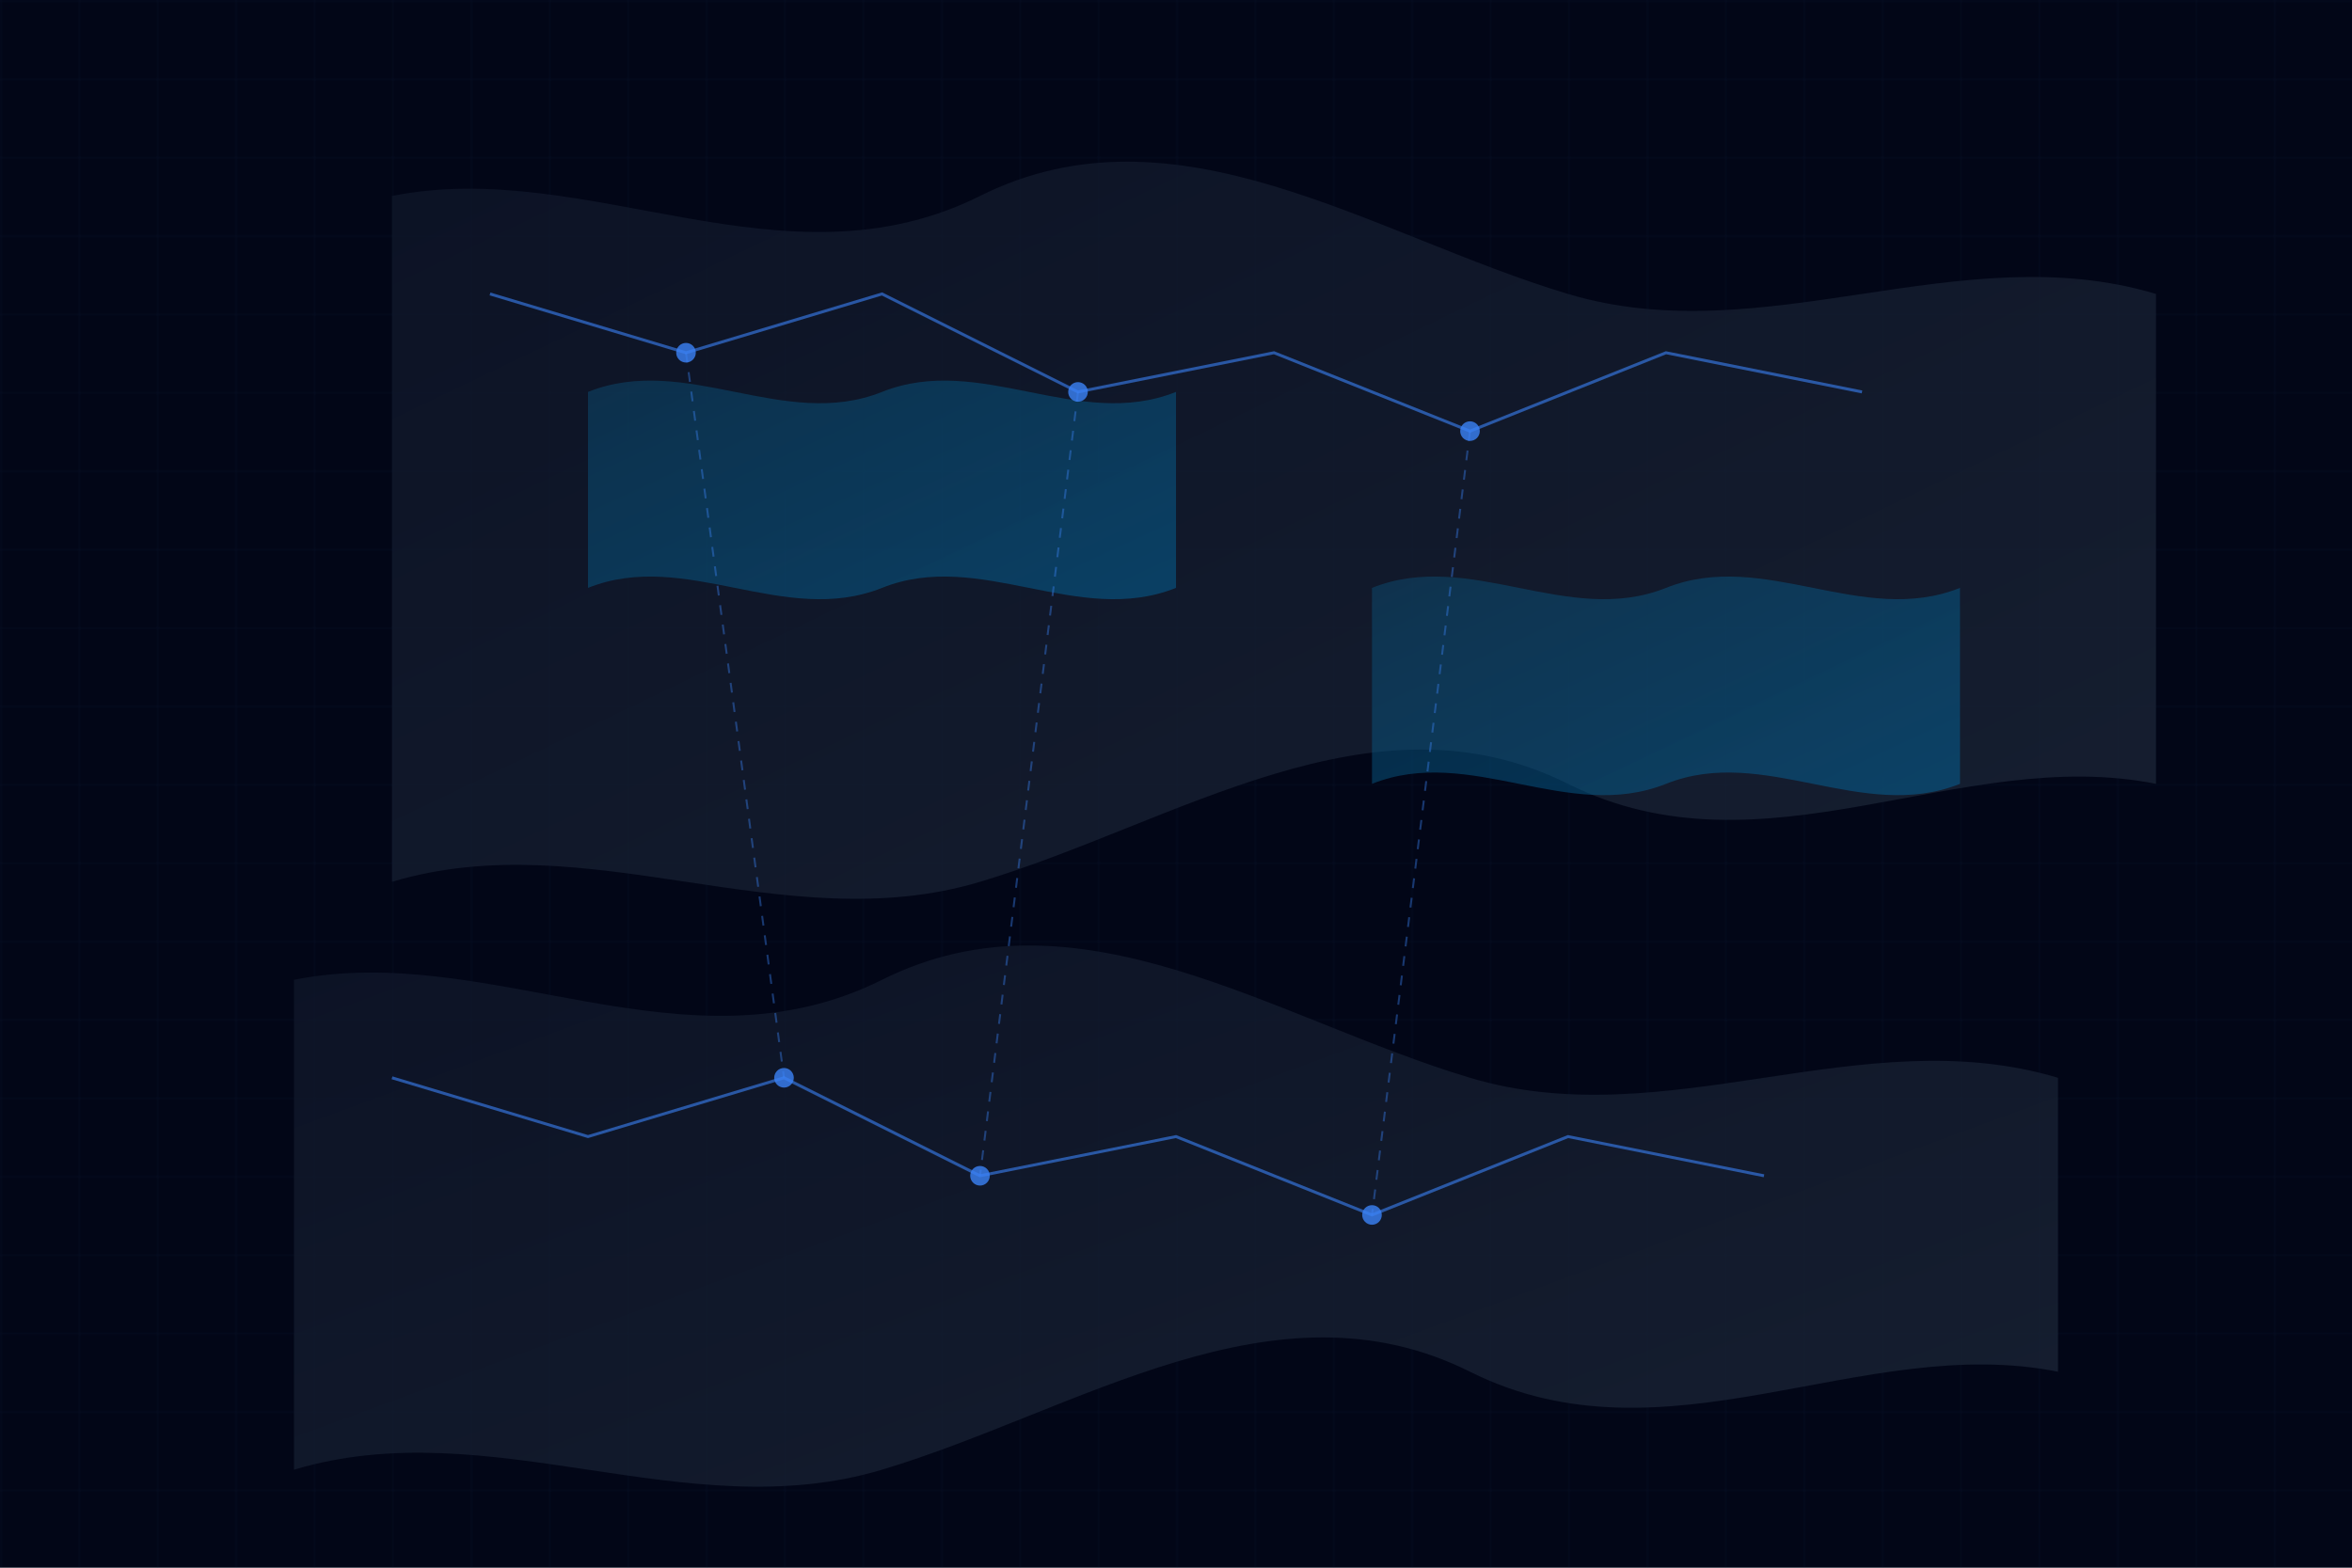 <svg width="1200" height="800" viewBox="0 0 1200 800" xmlns="http://www.w3.org/2000/svg">
  <defs>
    <pattern id="grid" width="40" height="40" patternUnits="userSpaceOnUse">
      <path d="M 40 0 L 0 0 0 40" fill="none" stroke="#1a365d" stroke-width="0.5" opacity="0.3"/>
    </pattern>
    <linearGradient id="land" x1="0%" y1="0%" x2="100%" y2="100%">
      <stop offset="0%" stop-color="#0f172a"/>
      <stop offset="100%" stop-color="#1e293b"/>
    </linearGradient>
    <linearGradient id="water" x1="0%" y1="0%" x2="100%" y2="100%">
      <stop offset="0%" stop-color="#0c4a6e"/>
      <stop offset="100%" stop-color="#0369a1"/>
    </linearGradient>
  </defs>
  
  <!-- Background -->
  <rect width="100%" height="100%" fill="#020617"/>
  
  <!-- Grid -->
  <rect width="100%" height="100%" fill="url(#grid)"/>
  
  <!-- Landmasses -->
  <path d="M200,100 C300,80 400,150 500,100 C600,50 700,120 800,150 C900,180 1000,120 1100,150 L1100,400 C1000,380 900,450 800,400 C700,350 600,420 500,450 C400,480 300,420 200,450 L200,100 Z" fill="url(#land)" opacity="0.7"/>
  <path d="M150,500 C250,480 350,550 450,500 C550,450 650,520 750,550 C850,580 950,520 1050,550 L1050,700 C950,680 850,750 750,700 C650,650 550,720 450,750 C350,780 250,720 150,750 L150,500 Z" fill="url(#land)" opacity="0.7"/>
  
  <!-- Water bodies -->
  <path d="M300,200 C350,180 400,220 450,200 C500,180 550,220 600,200 L600,300 C550,320 500,280 450,300 C400,320 350,280 300,300 L300,200 Z" fill="url(#water)" opacity="0.5"/>
  <path d="M700,300 C750,280 800,320 850,300 C900,280 950,320 1000,300 L1000,400 C950,420 900,380 850,400 C800,420 750,380 700,400 L700,300 Z" fill="url(#water)" opacity="0.5"/>
  
  <!-- Routes/Paths -->
  <path d="M250,150 L350,180 L450,150 L550,200 L650,180 L750,220 L850,180 L950,200" stroke="#3b82f6" stroke-width="1.5" fill="none" opacity="0.6"/>
  <path d="M200,550 L300,580 L400,550 L500,600 L600,580 L700,620 L800,580 L900,600" stroke="#3b82f6" stroke-width="1.5" fill="none" opacity="0.6"/>
  
  <!-- Connection lines -->
  <path d="M350,180 L400,550" stroke="#3b82f6" stroke-width="1" fill="none" opacity="0.4" stroke-dasharray="5,5"/>
  <path d="M550,200 L500,600" stroke="#3b82f6" stroke-width="1" fill="none" opacity="0.4" stroke-dasharray="5,5"/>
  <path d="M750,220 L700,620" stroke="#3b82f6" stroke-width="1" fill="none" opacity="0.4" stroke-dasharray="5,5"/>
  
  <!-- Points of interest -->
  <circle cx="350" cy="180" r="5" fill="#3b82f6" opacity="0.8"/>
  <circle cx="550" cy="200" r="5" fill="#3b82f6" opacity="0.8"/>
  <circle cx="750" cy="220" r="5" fill="#3b82f6" opacity="0.8"/>
  <circle cx="400" cy="550" r="5" fill="#3b82f6" opacity="0.8"/>
  <circle cx="500" cy="600" r="5" fill="#3b82f6" opacity="0.8"/>
  <circle cx="700" cy="620" r="5" fill="#3b82f6" opacity="0.8"/>
</svg>

